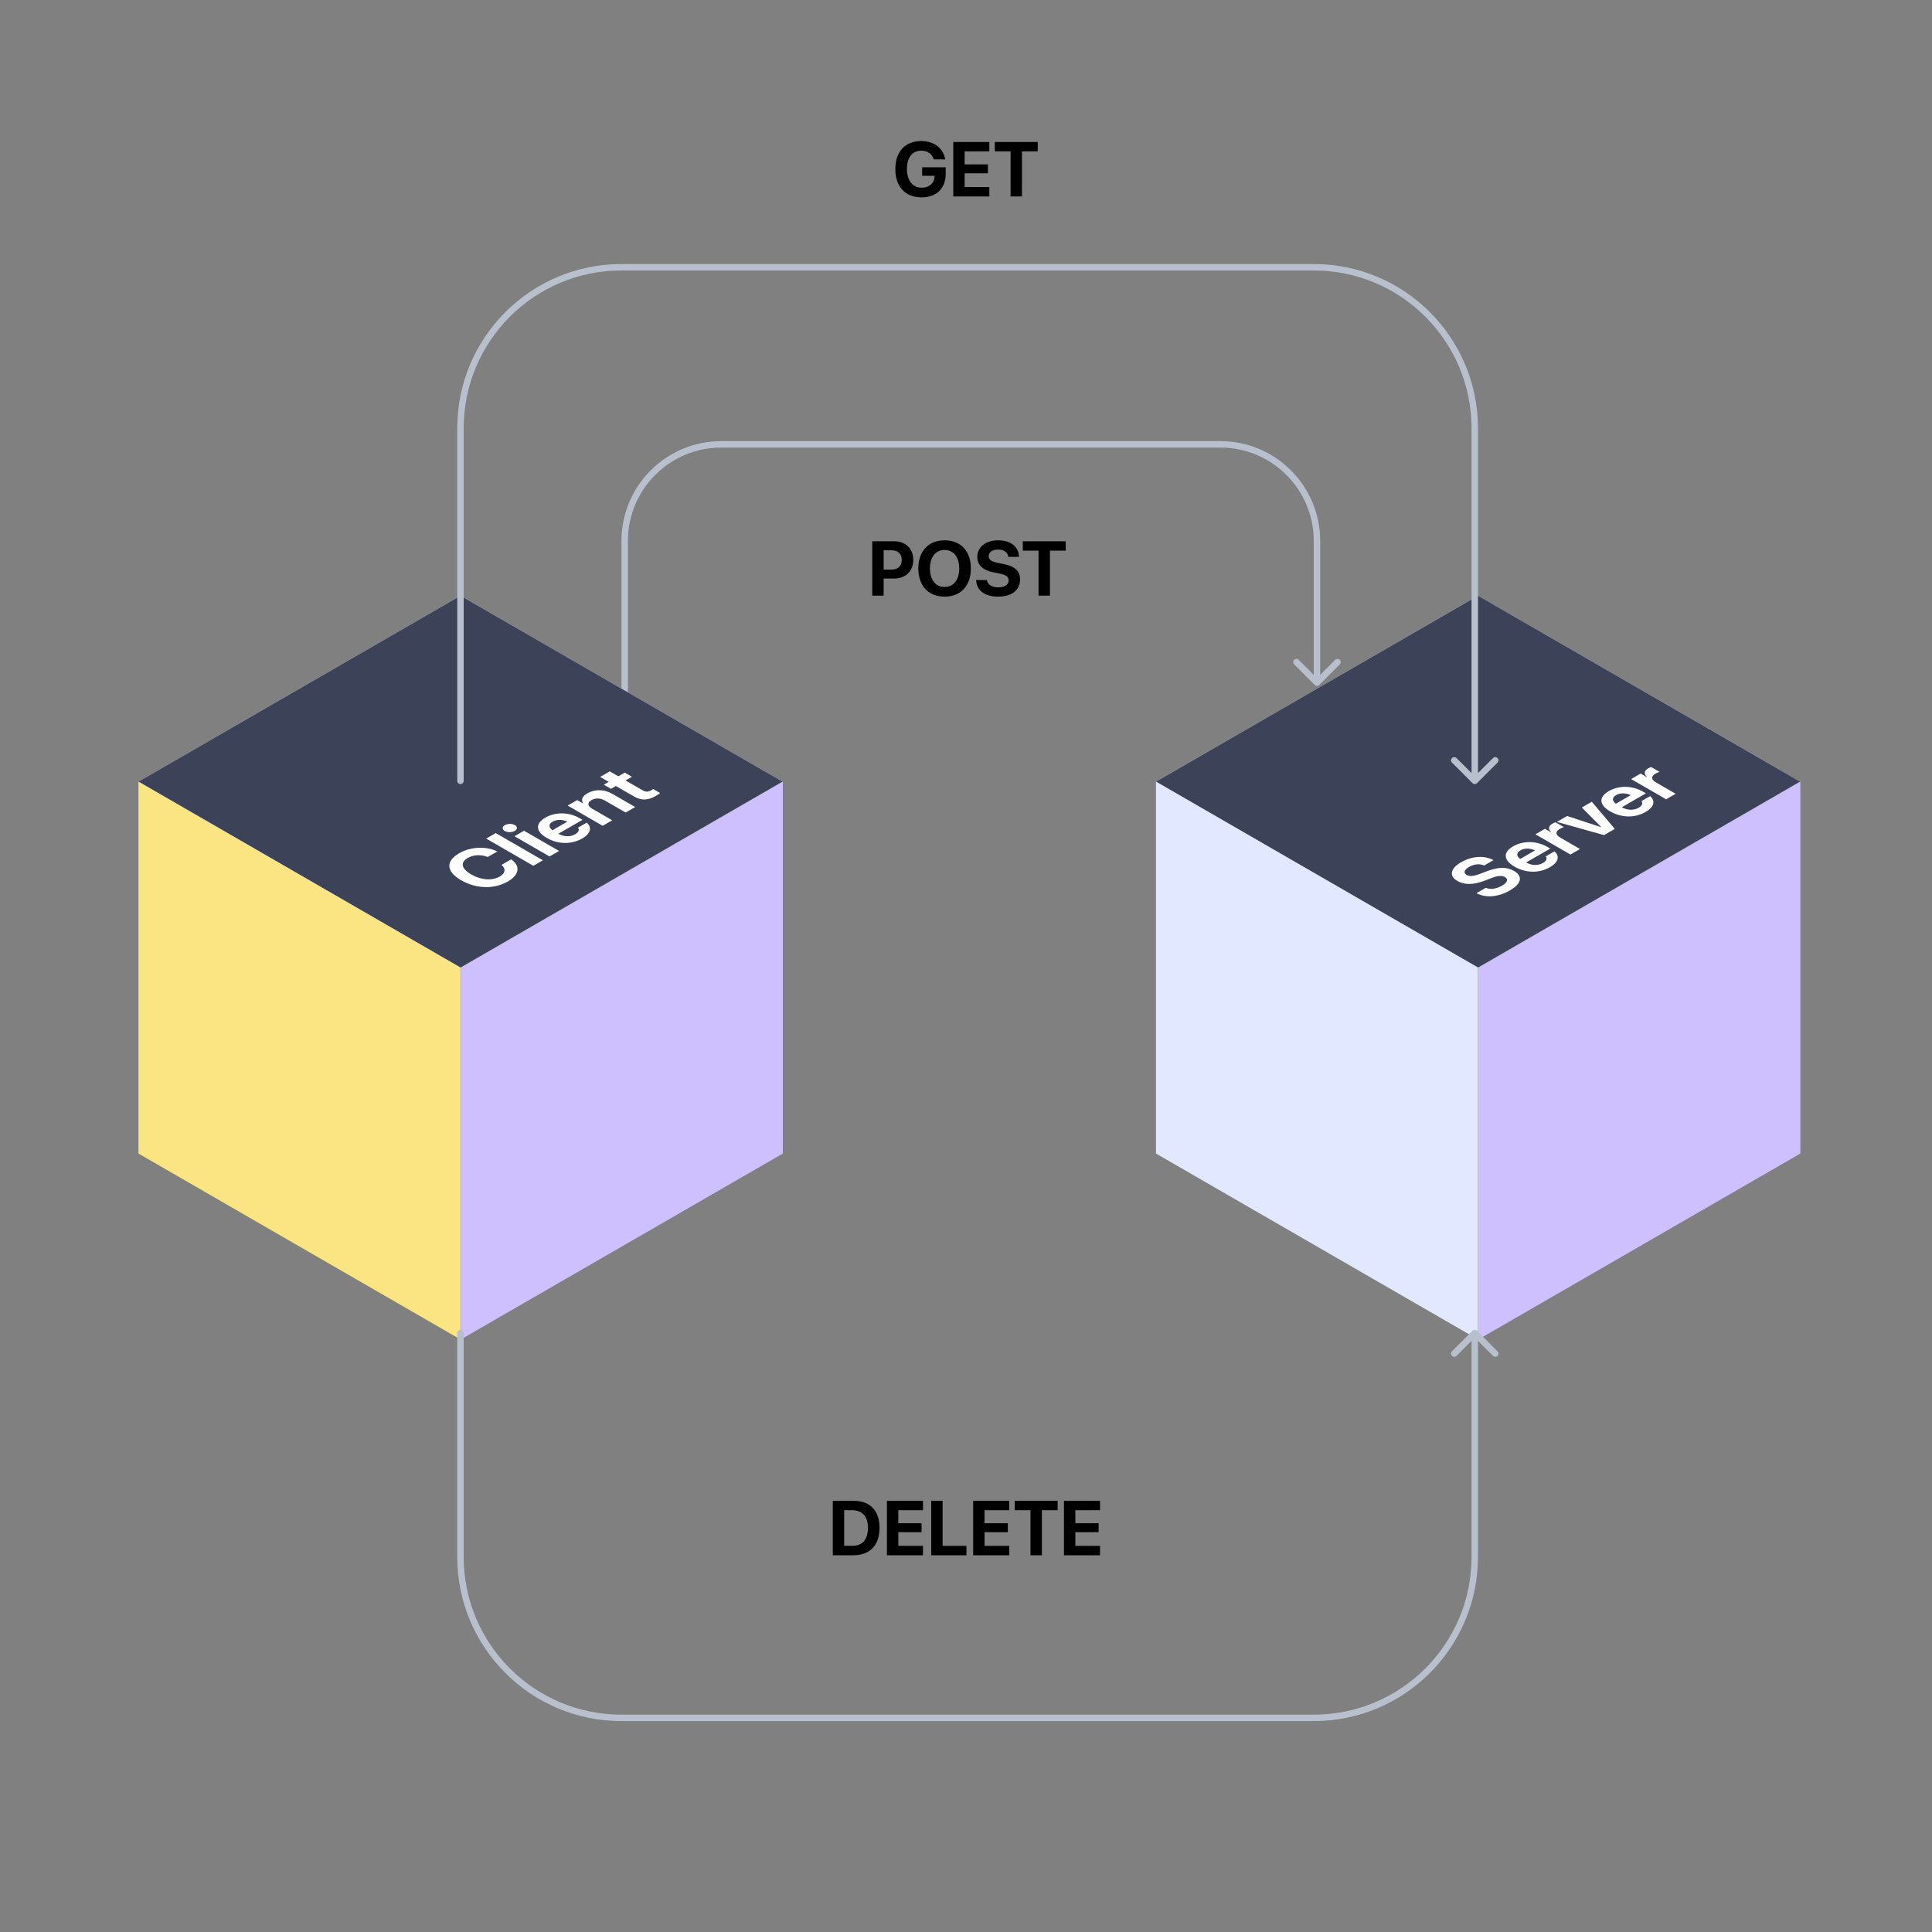 <svg width="600" height="600" viewBox="0 0 600 600" fill="none" xmlns="http://www.w3.org/2000/svg">
    <rect x="0" y="0" width="600" height="600" fill="#808080" stroke="none"/>
    <path d="M195 235C195 235.552 194.552 236 194 236C193.448 236 193 235.552 193 235H195ZM409.707 212.707C409.317 213.098 408.683 213.098 408.293 212.707L401.929 206.343C401.538 205.953 401.538 205.319 401.929 204.929C402.319 204.538 402.953 204.538 403.343 204.929L409 210.586L414.657 204.929C415.047 204.538 415.681 204.538 416.071 204.929C416.462 205.319 416.462 205.953 416.071 206.343L409.707 212.707ZM193 235V168H195V235H193ZM224 137H379V139H224V137ZM410 168V212H408V168H410ZM379 137C396.121 137 410 150.879 410 168H408C408 151.984 395.016 139 379 139V137ZM193 168C193 150.879 206.879 137 224 137V139C207.984 139 195 151.984 195 168H193Z" fill="#B8C0CD"/>
    <rect width="115.494" height="115.494" transform="matrix(0.866 0.5 -0.866 0.5 143.021 185)" fill="#E1E8FF"/>
    <rect width="115.494" height="115.494" transform="matrix(0.866 0.5 -0.866 0.5 143.021 185)" fill="#3C4257"/>
    <path d="M43 242.747L143.021 300.494L143.021 415.988L43 358.241L43 300.494L43 242.747Z" fill="#FBE582"/>
    <path d="M143.095 300.494L243.115 242.747L243.115 358.241L143.095 415.988L143.095 358.241L143.095 300.494Z" fill="#CEC0FF"/>
    <path d="M157.776 273.721C161.318 271.676 161.663 268.91 158.832 266.947L158.73 266.877L155.747 268.6L155.828 268.67C157.168 269.901 156.944 271.201 155.178 272.221C152.834 273.574 149.424 273.34 146.339 271.559L146.329 271.553C143.264 269.783 142.878 267.826 145.222 266.473C147.049 265.418 149.302 265.336 151.261 266.069L151.474 266.145L154.458 264.422L154.356 264.375C150.967 262.746 146.176 262.922 142.624 264.973C138.352 267.44 138.494 270.639 143.213 273.363L143.223 273.369C147.942 276.094 153.494 276.194 157.776 273.721ZM165.642 268.887L168.605 267.176L153.961 258.721L150.997 260.432L165.642 268.887ZM159.867 258.041C160.76 257.526 160.75 256.723 159.908 256.237C159.065 255.75 157.675 255.744 156.782 256.26C155.889 256.776 155.899 257.578 156.741 258.065C157.584 258.551 158.974 258.557 159.867 258.041ZM170.665 265.987L173.629 264.276L162.749 257.994L159.786 259.705L170.665 265.987ZM180.794 260.397C183.899 258.604 183.564 256.676 182.296 255.557L182.215 255.475L179.495 257.045L179.535 257.092C179.931 257.567 179.86 258.381 178.642 259.084C177.13 259.957 175.171 259.916 173.405 258.932L180.895 254.608L179.982 254.08C176.694 252.182 172.533 252.088 169.346 253.928C166.159 255.768 166.332 258.223 169.793 260.221L169.803 260.227C173.284 262.237 177.465 262.319 180.794 260.397ZM171.609 255.176C172.837 254.467 174.502 254.408 176.186 255.17L171.569 257.836C170.29 256.875 170.391 255.879 171.609 255.176ZM187.167 256.459L190.131 254.748L183.879 251.139C182.458 250.319 182.326 249.27 183.656 248.502C184.985 247.735 186.467 247.817 187.888 248.637L194.302 252.34L197.265 250.629L190.242 246.574C187.695 245.104 184.803 245.004 182.407 246.387C180.763 247.336 180.408 248.42 181.098 249.463L181.037 249.498L179.251 248.467L176.288 250.178L187.167 256.459ZM203.689 247.178C204.308 246.82 204.724 246.51 205.009 246.287L202.837 245.033C202.674 245.151 202.512 245.279 202.248 245.432C201.355 245.947 200.553 246.012 199.538 245.426L194.261 242.379L196.25 241.231L194.018 239.942L192.028 241.09L189.369 239.555L186.376 241.283L189.035 242.819L187.522 243.692L189.755 244.981L191.267 244.108L196.869 247.342C199.204 248.69 201.274 248.572 203.689 247.178Z" fill="white"/>
    <rect width="115.494" height="115.494" transform="matrix(0.866 0.5 -0.866 0.5 459.021 185)" fill="#E1E8FF"/>
    <rect width="115.494" height="115.494" transform="matrix(0.866 0.5 -0.866 0.5 459.021 185)" fill="#3C4257"/>
    <path d="M359 242.747L459.021 300.494L459.021 415.988L359 358.241L359 300.494L359 242.747Z" fill="#E1E8FF"/>
    <path d="M459.095 300.494L559.115 242.747L559.115 358.241L459.095 415.988L459.095 358.241L459.095 300.494Z" fill="#CEC0FF"/>
    <path d="M468.888 276.543C472.582 274.411 473.008 272.102 470.197 270.479L470.187 270.473C467.883 269.143 465.254 269.219 461.58 270.637L459.713 271.352C457.693 272.131 456.405 272.254 455.481 271.721L455.471 271.715C454.426 271.112 454.649 270.151 456.212 269.237C457.724 268.364 459.48 268.159 460.779 268.733L460.911 268.797L463.803 267.127L463.6 267.022C460.89 265.622 457.115 265.844 453.725 267.801C450.478 269.676 449.909 272.043 452.589 273.59L452.599 273.596C454.801 274.868 457.643 274.821 461.114 273.485L462.961 272.77C465.153 271.938 466.371 271.809 467.365 272.383L467.375 272.389C468.492 273.034 468.167 274.077 466.472 275.055C464.798 276.022 462.879 276.309 461.55 275.764L461.418 275.711L458.526 277.381L458.698 277.469C461.57 278.928 465.406 278.553 468.888 276.543ZM481.34 269.319C484.446 267.526 484.111 265.598 482.842 264.479L482.761 264.397L480.041 265.967L480.082 266.014C480.477 266.489 480.406 267.303 479.188 268.006C477.676 268.879 475.718 268.838 473.952 267.854L481.441 263.53L480.528 263.002C477.24 261.104 473.079 261.01 469.892 262.85C466.706 264.69 466.878 267.145 470.339 269.143L470.349 269.149C473.83 271.159 478.011 271.241 481.34 269.319ZM472.155 264.098C473.383 263.389 475.048 263.331 476.732 264.092L472.115 266.758C470.836 265.797 470.938 264.801 472.155 264.098ZM487.713 265.381L490.677 263.67L484.588 260.155C483.004 259.241 482.984 258.245 484.446 257.401C484.872 257.155 485.339 256.956 485.684 256.874L483.075 255.368C482.791 255.461 482.436 255.608 482.111 255.795C480.843 256.528 480.741 257.489 481.756 258.45L481.695 258.485L479.797 257.389L476.834 259.1L487.713 265.381ZM498.156 259.352L501.495 257.424L494.351 248.987L491.255 250.774L497.274 256.838L497.213 256.874L486.678 253.417L483.512 255.245L498.156 259.352ZM511.056 252.163C514.161 250.37 513.826 248.442 512.558 247.323L512.476 247.241L509.756 248.811L509.797 248.858C510.193 249.333 510.122 250.147 508.904 250.85C507.392 251.723 505.433 251.682 503.667 250.698L511.157 246.374L510.244 245.846C506.955 243.948 502.794 243.854 499.608 245.694C496.421 247.534 496.594 249.989 500.054 251.987L500.064 251.993C503.545 254.002 507.727 254.084 511.056 252.163ZM501.871 246.942C503.099 246.233 504.763 246.174 506.448 246.936L501.83 249.602C500.552 248.641 500.653 247.645 501.871 246.942ZM517.429 248.225L520.392 246.514L514.303 242.999C512.72 242.084 512.7 241.088 514.161 240.245C514.587 239.999 515.054 239.799 515.399 239.717L512.791 238.211C512.507 238.305 512.152 238.452 511.827 238.639C510.558 239.372 510.457 240.333 511.472 241.293L511.411 241.329L509.513 240.233L506.549 241.944L517.429 248.225Z" fill="white"/>
    <path d="M142 242.5C142 243.052 142.448 243.5 143 243.5C143.552 243.5 144 243.052 144 242.5H142ZM457.293 243.207C457.683 243.598 458.317 243.598 458.707 243.207L465.071 236.843C465.462 236.453 465.462 235.819 465.071 235.429C464.681 235.038 464.047 235.038 463.657 235.429L458 241.086L452.343 235.429C451.953 235.038 451.319 235.038 450.929 235.429C450.538 235.819 450.538 236.453 450.929 236.843L457.293 243.207ZM144 242.5V133H142V242.5H144ZM193 84H408V82H193V84ZM457 133V242.5H459V133H457ZM408 84C435.062 84 457 105.938 457 133H459C459 104.833 436.167 82 408 82V84ZM144 133C144 105.938 165.938 84 193 84V82C164.833 82 142 104.833 142 133H144Z" fill="#B8C0CD"/>
    <path d="M142 414C142 413.448 142.448 413 143 413C143.552 413 144 413.448 144 414H142ZM457.293 413.293C457.683 412.902 458.317 412.902 458.707 413.293L465.071 419.657C465.462 420.047 465.462 420.681 465.071 421.071C464.681 421.462 464.047 421.462 463.657 421.071L458 415.414L452.343 421.071C451.953 421.462 451.319 421.462 450.929 421.071C450.538 420.681 450.538 420.047 450.929 419.657L457.293 413.293ZM144 414V483.5H142V414H144ZM193 532.5H408V534.5H193V532.5ZM457 483.5V414H459V483.5H457ZM408 532.5C435.062 532.5 457 510.562 457 483.5H459C459 511.667 436.167 534.5 408 534.5V532.5ZM144 483.5C144 510.562 165.938 532.5 193 532.5V534.5C164.833 534.5 142 511.667 142 483.5H144Z" fill="#B8C0CD"/>
    <path d="M286.195 61.293C290.906 61.293 293.695 58.504 293.695 53.898V51.953H286.383V54.59H290.25L290.238 54.836C290.145 56.922 288.562 58.293 286.254 58.293C283.441 58.293 281.66 56.125 281.66 52.457V52.445C281.66 48.859 283.336 46.797 286.125 46.797C288.035 46.797 289.383 47.746 289.945 49.387L289.992 49.504H293.543L293.508 49.34C292.945 46.164 290.18 43.797 286.113 43.797C281.156 43.797 278.051 47.066 278.051 52.48V52.492C278.051 58 281.145 61.293 286.195 61.293ZM296.039 61H307.242V58.082H299.578V53.828H306.809V51.062H299.578V47.008H307.242V44.09H296.039V61ZM313.84 61H317.379V47.008H322.277V44.09H308.953V47.008H313.84V61Z" fill="black"/>
    <path d="M258.633 483H265.09C270.164 483 273.152 479.848 273.152 474.48V474.457C273.152 469.102 270.152 466.09 265.09 466.09H258.633V483ZM262.172 480.07V469.008H264.668C267.773 469.008 269.543 470.941 269.543 474.469V474.492C269.543 478.148 267.832 480.07 264.668 480.07H262.172ZM275.438 483H286.641V480.082H278.977V475.828H286.207V473.062H278.977V469.008H286.641V466.09H275.438V483ZM289.195 483H300.129V480.082H292.734V466.09H289.195V483ZM302.227 483H313.43V480.082H305.766V475.828H312.996V473.062H305.766V469.008H313.43V466.09H302.227V483ZM320.027 483H323.566V469.008H328.465V466.09H315.141V469.008H320.027V483ZM330.422 483H341.625V480.082H333.961V475.828H341.191V473.062H333.961V469.008H341.625V466.09H330.422V483Z" fill="black"/>
    <path d="M270.887 185H274.426V179.668H277.684C281.246 179.668 283.625 177.371 283.625 173.891V173.867C283.625 170.387 281.246 168.09 277.684 168.09H270.887V185ZM276.816 170.891C278.844 170.891 280.039 171.957 280.039 173.879V173.902C280.039 175.824 278.844 176.902 276.816 176.902H274.426V170.891H276.816ZM293.352 185.293C298.379 185.293 301.508 181.93 301.508 176.551V176.527C301.508 171.16 298.367 167.797 293.352 167.797C288.348 167.797 285.195 171.148 285.195 176.527V176.551C285.195 181.93 288.324 185.293 293.352 185.293ZM293.352 182.293C290.574 182.293 288.805 180.09 288.805 176.551V176.527C288.805 172.988 290.586 170.797 293.352 170.797C296.129 170.797 297.898 173 297.898 176.527V176.551C297.898 180.055 296.164 182.293 293.352 182.293ZM309.969 185.293C314.234 185.293 316.789 183.23 316.789 179.984V179.973C316.789 177.312 315.195 175.871 311.656 175.168L309.863 174.805C307.918 174.418 307.051 173.797 307.051 172.73V172.719C307.051 171.512 308.141 170.68 309.957 170.668C311.703 170.668 312.922 171.477 313.098 172.801L313.109 172.941H316.449L316.438 172.719C316.273 169.754 313.871 167.797 309.957 167.797C306.207 167.797 303.512 169.836 303.512 172.93V172.941C303.512 175.484 305.199 177.078 308.539 177.746L310.32 178.098C312.418 178.531 313.25 179.105 313.25 180.254V180.266C313.25 181.555 312.02 182.41 310.062 182.41C308.129 182.41 306.734 181.59 306.512 180.277L306.488 180.148H303.148L303.16 180.336C303.359 183.453 305.949 185.293 309.969 185.293ZM322.531 185H326.07V171.008H330.969V168.09H317.645V171.008H322.531V185Z" fill="black"/>
</svg>
